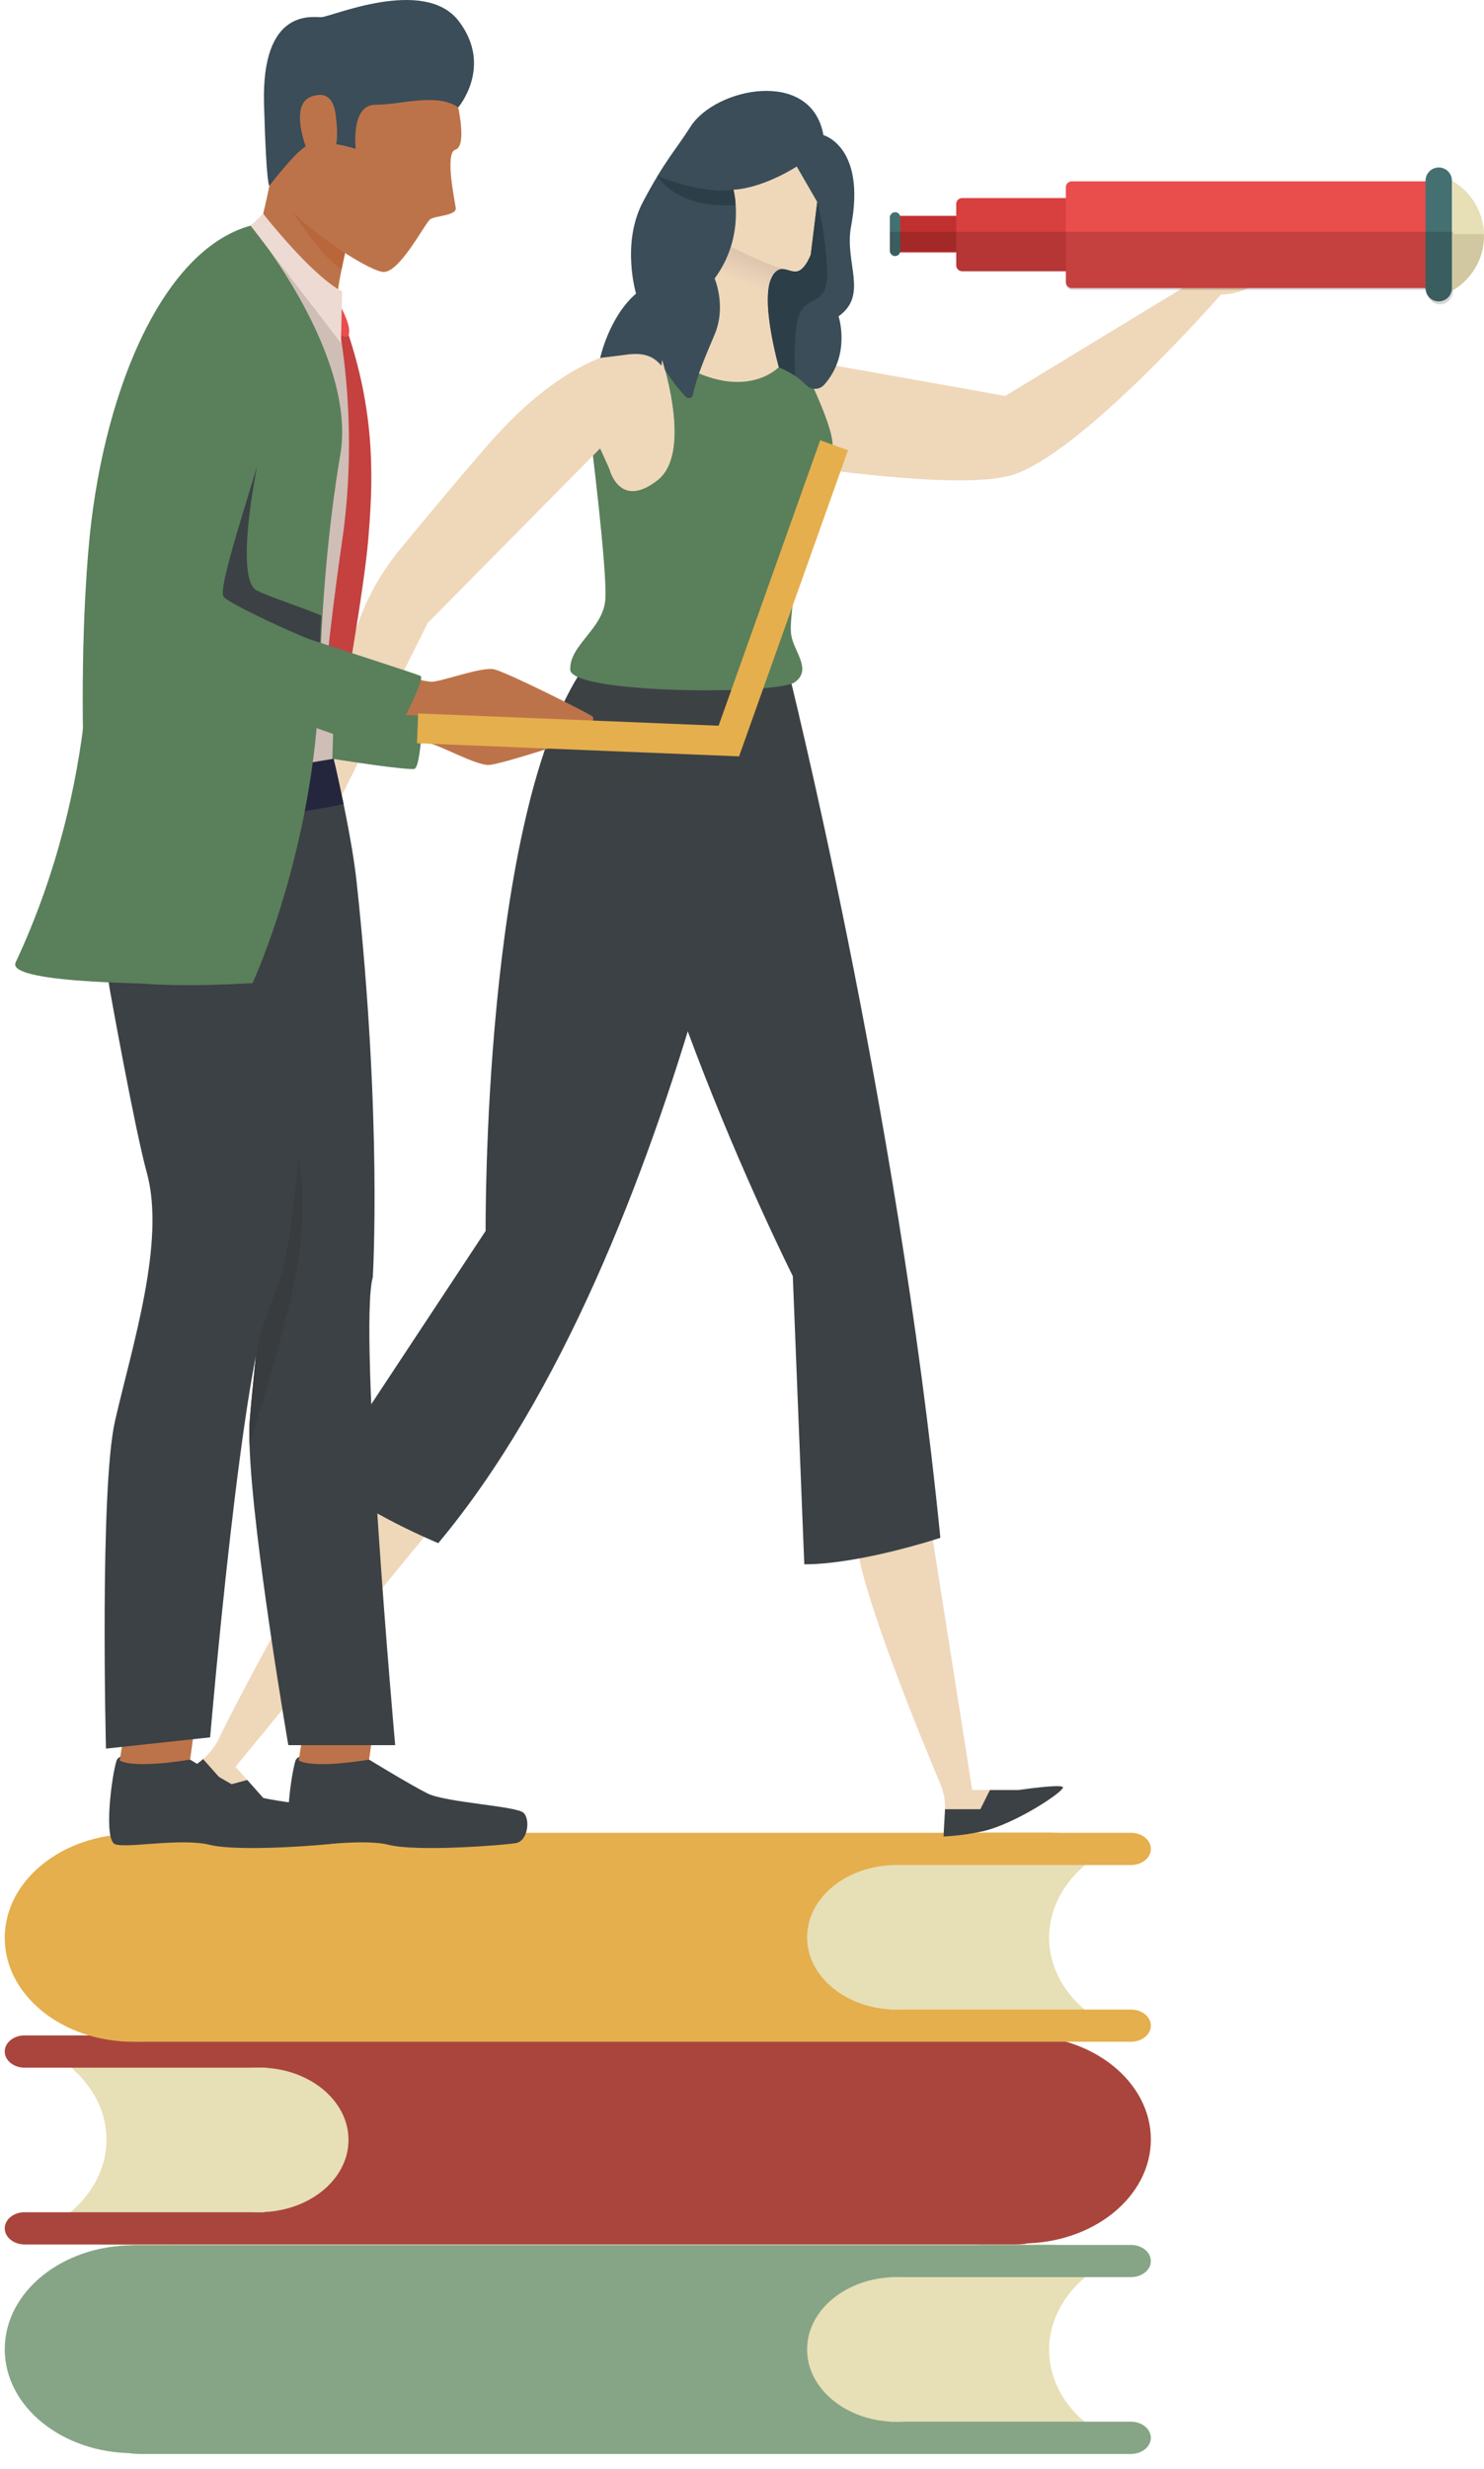 <svg width="98" height="163" viewBox="0 0 98 163" fill="none" xmlns="http://www.w3.org/2000/svg">
<path d="M69.281 155.126C69.281 152.816 70.683 150.771 72.832 149.503C71.941 148.689 70.65 148.168 69.203 148.168H65.165C64.103 148.168 63.128 148.453 62.33 148.914H46.974V161.353H62.581C63.332 161.736 64.214 161.968 65.17 161.968H69.207C70.623 161.968 71.88 161.477 72.771 160.704C70.655 159.44 69.281 157.415 69.281 155.126Z" fill="#E7DFB5"/>
<path d="M74.687 159.871H58.755C57.335 158.633 56.463 156.979 56.463 155.156C56.463 153.28 57.386 151.581 58.876 150.328H74.687C75.41 150.328 76 149.855 76 149.266C76 148.678 75.41 148.201 74.687 148.201H65.067H18.206H9.268C6.576 148.201 7.407 149.964 7.407 152.147V158.059C7.407 160.235 6.576 162.002 9.268 162.002H18.206H63.568H74.687C75.41 162.002 76 161.525 76 160.936C76 160.351 75.41 159.871 74.687 159.871Z" fill="#86A586"/>
<path d="M65.105 155.1C65.105 157.737 62.46 159.875 59.202 159.875C55.944 159.875 53.299 157.737 53.299 155.1C53.299 152.466 55.944 150.328 59.202 150.328C62.46 150.328 65.105 152.466 65.105 155.1Z" fill="#E7DFB5"/>
<path d="M17.293 155.089C17.293 158.878 13.492 161.95 8.805 161.95C4.118 161.95 0.313 158.878 0.313 155.089C0.313 151.297 4.114 148.225 8.805 148.225C13.488 148.225 17.293 151.297 17.293 155.089Z" fill="#86A586"/>
<path d="M7.031 141.245C7.031 143.559 5.63 145.604 3.481 146.868C4.372 147.682 5.663 148.203 7.11 148.203H11.148C12.21 148.203 13.185 147.922 13.983 147.457H29.339V135.018H13.732C12.981 134.635 12.099 134.406 11.143 134.406H7.106C5.69 134.406 4.433 134.898 3.542 135.671C5.658 136.935 7.031 138.957 7.031 141.245Z" fill="#E7DFB5"/>
<path d="M1.626 136.5H17.558C18.978 137.738 19.85 139.392 19.85 141.215C19.85 143.091 18.927 144.79 17.437 146.043H1.626C0.902 146.043 0.313 146.516 0.313 147.105C0.313 147.694 0.902 148.17 1.626 148.17H11.246H58.107H67.045C69.737 148.17 68.906 146.403 68.906 144.227V138.312C68.906 136.136 69.737 134.369 67.045 134.369H58.107H12.745H1.626C0.902 134.369 0.313 134.846 0.313 135.431C0.313 136.024 0.902 136.5 1.626 136.5Z" fill="#A9453D"/>
<path d="M11.209 141.268C11.209 138.631 13.854 136.496 17.111 136.496C20.369 136.496 23.014 138.634 23.014 141.268C23.014 143.901 20.369 146.039 17.111 146.039C13.854 146.039 11.209 143.901 11.209 141.268Z" fill="#E7DFB5"/>
<path d="M59.02 141.237C59.02 137.448 62.821 134.376 67.508 134.376C72.195 134.376 76 137.448 76 141.237C76 145.026 72.199 148.102 67.508 148.102C62.825 148.102 59.02 145.026 59.02 141.237Z" fill="#A9453D"/>
<path d="M69.281 127.915C69.281 125.601 70.683 123.557 72.832 122.292C71.941 121.478 70.65 120.957 69.203 120.957H65.165C64.103 120.957 63.128 121.238 62.33 121.704H46.974V134.142H62.581C63.332 134.525 64.214 134.754 65.17 134.754H69.207C70.623 134.754 71.88 134.262 72.771 133.49C70.655 132.225 69.281 130.2 69.281 127.915Z" fill="#E7DFB5"/>
<path d="M74.687 132.662H58.755C57.335 131.424 56.463 129.77 56.463 127.947C56.463 126.071 57.386 124.372 58.876 123.123H74.687C75.41 123.123 76 122.646 76 122.058C76 121.469 75.41 120.992 74.687 120.992H65.067H18.206H9.268C6.576 120.992 7.407 122.759 7.407 124.935V130.85C7.407 133.026 6.576 134.789 9.268 134.789H18.206H63.568H74.687C75.41 134.789 76 134.312 76 133.724C76 133.138 75.41 132.662 74.687 132.662Z" fill="#E5AF4D"/>
<path d="M65.105 127.893C65.105 130.526 62.46 132.664 59.202 132.664C55.944 132.664 53.299 130.526 53.299 127.893C53.299 125.255 55.944 123.121 59.202 123.121C62.46 123.121 65.105 125.259 65.105 127.893Z" fill="#E7DFB5"/>
<path d="M17.293 127.929C17.293 131.722 13.492 134.79 8.805 134.79C4.118 134.79 0.313 131.718 0.313 127.929C0.313 124.141 4.114 121.068 8.805 121.068C13.488 121.065 17.293 124.137 17.293 127.929Z" fill="#E5AF4D"/>
<path d="M28.373 101.028L15.551 116.636L17.586 118.924C17.586 118.924 19.659 120.655 19.672 120.965C19.691 121.275 15.785 120.264 13.965 118.949C12.784 118.096 12 117.249 12 117.249L13.308 116.207C13.801 115.815 14.193 115.322 14.464 114.76C15.829 111.897 21.776 100.737 24.101 98.178L28.373 101.028Z" fill="#EFD7BA"/>
<path d="M17.586 118.922L16.329 117.507L14.964 117.873L13.409 116.123C13.378 116.148 13.346 116.18 13.314 116.212L12 117.248C12 117.248 12.784 118.095 13.965 118.948C15.785 120.262 19.691 121.273 19.672 120.964C19.659 120.654 17.586 118.922 17.586 118.922Z" fill="#3C4145"/>
<path d="M61.429 100.561L64.203 118.166H67.268C67.268 118.166 69.935 117.768 70.181 117.964C70.421 118.16 67.072 120.403 64.885 120.89C63.457 121.206 62.307 121.231 62.307 121.231L62.402 119.563C62.44 118.937 62.333 118.318 62.086 117.736C60.854 114.811 56.936 105.313 56.569 101.869L61.429 100.561Z" fill="#EFD7BA"/>
<path d="M67.268 118.172H65.373L64.74 119.436H62.402C62.402 119.481 62.402 119.525 62.402 119.569L62.308 121.237C62.308 121.237 63.458 121.212 64.886 120.896C67.072 120.409 70.428 118.166 70.181 117.97C69.941 117.774 67.268 118.172 67.268 118.172Z" fill="#3C4145"/>
<path d="M51.995 44.033C51.995 44.033 59.249 72.773 62.099 101.52C62.099 101.52 56.823 103.27 53.113 103.27L52.355 84.243C52.355 84.243 39.299 58.245 40.178 44.033H51.995Z" fill="#3C4145"/>
<path d="M51.116 44.033C51.116 44.033 45.284 82.322 28.942 101.873C28.942 101.873 23.981 99.832 21.352 97.494L32.07 81.26C32.07 81.26 31.861 53.759 38.573 44.033H51.116Z" fill="#3C4145"/>
<path opacity="0.4" d="M52.76 47.206C52.279 45.164 51.995 44.033 51.995 44.033H51.117H40.178H38.573C37.044 46.251 35.868 49.398 34.977 52.924C42.87 52.545 50.415 48.558 52.76 47.206Z" fill="#3C4145"/>
<path d="M52.803 23.721L66.377 26.141L79.591 18.11C79.591 18.11 80.185 16.012 81.651 15.209C83.117 14.406 84.482 13.951 84.583 14.198C84.69 14.444 82.978 15.386 82.978 15.386C82.978 15.386 83.603 15.493 83.534 16.087C83.464 16.681 83.85 17.8 83.079 18.533C82.308 19.266 81.265 19.443 80.633 19.443C80.633 19.443 71.167 30.268 66.63 31.418C63.059 32.328 53.296 30.824 53.296 30.824L52.803 23.721Z" fill="#EFD7BA"/>
<path d="M52.803 23.721L53.296 30.824C53.296 30.824 54.598 31.026 56.418 31.234C60.045 26.154 66.371 26.147 66.371 26.147L52.803 23.721Z" fill="#EFD7BA"/>
<path d="M52.803 23.715C52.803 23.715 54.977 27.88 54.983 29.371C54.989 32.885 53.454 32.752 53.132 34.888C52.809 37.018 52.064 40.822 52.253 41.934C52.436 43.046 53.643 44.203 52.487 45.037C51.331 45.871 37.706 45.827 37.656 44.203C37.605 42.579 39.836 41.517 39.975 39.571C40.114 37.624 38.976 28.613 38.976 28.613C38.976 28.613 44.259 29.099 43.425 22.799C43.419 22.793 49.978 22.742 52.803 23.715Z" fill="#5A7F5B"/>
<path d="M19.873 54.617L23.298 42.25C23.905 40.063 24.96 38.035 26.401 36.285C27.905 34.452 29.997 31.937 32.057 29.555C35.924 25.087 39.545 22.97 43.425 22.793C43.425 22.793 45.947 29.725 43.425 31.697C40.904 33.668 40.253 30.945 40.253 30.945L39.64 29.593L28.246 41.125L21.453 54.762C21.453 54.762 22.793 57.151 22.016 58.446C21.87 58.693 21.769 56.203 20.758 56.228C19.747 56.254 19.083 58.667 19.033 59.729C18.982 60.791 18.616 60.273 18.616 60.273C18.616 60.273 18.098 60.766 17.997 60.051C17.997 60.051 17.573 60.481 17.453 60.001C17.327 59.508 17.162 58.377 17.801 57.138C17.801 57.138 17.017 57.644 16.783 59.299C16.745 59.546 16.518 59.318 16.625 58.617C16.815 57.385 17.94 54.825 19.873 54.617Z" fill="#EFD7BA"/>
<path d="M53.966 13.321L53.537 16.816C53.461 17.442 52.93 17.909 52.298 17.909H51.578C51.192 17.909 50.87 18.2 50.832 18.579C50.744 19.552 50.706 21.543 51.432 24.235C51.432 24.235 49.372 26.44 45.29 24.235L48.146 10.964L53.404 10.06L53.966 13.321Z" fill="#EFD7BA"/>
<path d="M51.666 17.747C50.288 17.349 47.514 15.921 47.128 15.725L46.029 20.831L50.901 21.5C50.749 20.192 50.781 19.194 50.838 18.594C50.876 18.208 51.198 17.924 51.583 17.924H51.685L51.666 17.747Z" fill="url(#paint0_linear)"/>
<path d="M52.614 10.991C52.614 10.991 50.472 12.4 48.437 12.527C48.437 12.527 49.265 15.598 47.192 18.385C47.192 18.385 47.982 20.211 47.192 22.082C46.604 23.472 45.992 24.887 45.758 26.069C45.713 26.284 45.442 26.353 45.29 26.195C43.66 24.534 43.742 23.048 41.258 23.428L39.634 23.63C39.634 23.63 40.216 20.919 42.004 19.383C42.004 19.383 41.006 16.078 42.459 13.329C43.912 10.581 44.614 9.917 45.6 8.362C47.236 5.79 53.587 4.47 54.377 8.919C54.377 8.919 57.202 9.677 56.203 14.941C55.748 17.348 57.373 19.465 55.376 20.881C55.376 20.881 56.216 23.377 54.434 25.393C54.124 25.747 53.581 25.766 53.252 25.431C52.873 25.052 52.279 24.578 51.439 24.249C51.439 24.249 50.067 19.491 51.072 18.119C51.881 17.014 52.583 19.042 53.537 16.824L53.966 13.329L52.614 10.991Z" fill="#3A4D58"/>
<path d="M54.611 17.652C54.447 15.017 53.973 13.33 53.973 13.33L53.543 16.825C52.614 19.068 51.887 17.014 51.078 18.12C50.074 19.491 51.445 24.25 51.445 24.25C51.856 24.414 52.203 24.61 52.5 24.812C52.443 23.352 52.45 21.463 52.81 20.705C53.429 19.384 54.769 20.288 54.611 17.652Z" fill="#2C3E47"/>
<path d="M48.582 13.538C48.557 13.146 48.506 12.849 48.468 12.679L48.431 12.527C46.37 12.862 43.407 11.617 43.407 11.617C43.413 11.617 44.614 13.797 48.582 13.538Z" fill="#2C3E47"/>
<path d="M43.729 23.764C43.723 23.814 43.71 23.858 43.704 23.915C43.382 27.195 41.517 27.922 39.628 29.596L40.241 30.949C40.241 30.949 40.892 33.672 43.413 31.701C45.353 30.184 44.31 25.735 43.729 23.764Z" fill="#EFD7BA"/>
<path d="M74.486 14.25H58.774V16.665H74.486V14.25Z" fill="#C13030"/>
<path d="M85.245 17.904H63.537C63.324 17.9 63.146 17.73 63.146 17.513V13.466C63.146 13.248 63.324 13.074 63.537 13.074H85.245V17.904Z" fill="#D83F3F"/>
<path d="M95.171 19.018H70.775C70.558 19.018 70.384 18.844 70.384 18.627V12.362C70.384 12.149 70.562 11.971 70.775 11.971H95.171V19.018Z" fill="#E94D4C"/>
<path d="M94.135 19.025C94.135 19.503 94.526 19.899 95.008 19.899C95.49 19.899 95.882 19.507 95.882 19.025V11.93C95.882 11.448 95.495 11.057 95.012 11.057C94.53 11.057 94.139 11.448 94.139 11.93V19.025H94.135Z" fill="#457071"/>
<path d="M95.897 11.94C97.154 12.659 98 14.011 98 15.564C98 17.117 97.154 18.469 95.897 19.189V11.94Z" fill="#E7DFB5"/>
<path d="M59.455 16.569C59.455 16.759 59.301 16.909 59.111 16.909C58.921 16.909 58.767 16.755 58.767 16.569V14.352C58.767 14.162 58.921 14.008 59.111 14.008C59.301 14.008 59.455 14.158 59.455 14.352V16.569Z" fill="#457071"/>
<path opacity="0.16" d="M95.967 15.31V19.145C95.967 19.665 95.575 20.094 95.092 20.094C94.608 20.094 94.216 19.669 94.216 19.145V19.137H70.804C70.586 19.137 70.411 18.948 70.411 18.711V17.93H63.545C63.331 17.926 63.153 17.741 63.153 17.505V16.582H59.432C59.389 16.736 59.266 16.848 59.107 16.848C58.953 16.848 58.826 16.736 58.782 16.582H58.771V16.509C58.771 16.496 58.763 16.487 58.763 16.479V15.31H95.967Z" fill="black"/>
<path d="M97.992 15.461C97.992 15.496 98 15.532 98 15.568C98 17.121 97.154 18.473 95.897 19.192V15.461H97.992Z" fill="#D1C8A1"/>
<g clip-path="url(#clip0)">
<path d="M26.491 49.17C26.491 49.17 27.715 49.031 28.293 49.063C28.868 49.095 31.425 50.542 32.288 50.501C33.148 50.459 38.904 48.563 39.171 48.41C39.438 48.258 39.1 47.843 39.1 47.843L26.366 46.584L26.491 49.17Z" fill="#BD734A"/>
<path d="M16.255 28.467L14.94 41.997C14.94 41.997 14.366 43.669 18.122 44.284C21.957 44.912 27.947 46.226 27.947 46.226C27.947 46.226 27.847 50.738 27.343 50.765C25.882 50.844 15 48.985 10.69 48.066C7.271 47.337 9.413 28.889 9.413 28.889L16.255 28.467Z" fill="#5A7F5B"/>
<path d="M26.676 44.628C26.676 44.628 27.866 44.949 28.441 45.005C29.015 45.059 31.757 44.01 32.602 44.181C33.446 44.352 38.86 47.089 39.101 47.28C39.342 47.47 38.948 47.829 38.948 47.829L26.168 47.169L26.676 44.628Z" fill="#BD734A"/>
<path d="M12.554 116.163C12.554 116.163 15.204 117.786 16.405 118.393C17.605 118.999 22.299 119.226 22.758 119.677C23.217 120.128 23.03 121.541 22.25 121.675C21.47 121.811 15.757 122.261 13.86 121.79C11.961 121.318 8.392 122.031 7.606 121.751C6.821 121.471 7.381 117.189 7.697 116.23C8.011 115.27 12.554 116.163 12.554 116.163Z" fill="#3C4145"/>
<path d="M12.797 114.411L12.554 116.161C12.554 116.161 8.978 116.792 7.905 116.223L8.194 114.404L12.797 114.411Z" fill="#BD734A"/>
<path d="M19.85 53.067C19.951 54.278 20.03 56.92 20.091 59.699C20.105 60.317 20.115 60.94 20.126 61.558C20.194 65.297 20.227 68.76 20.227 68.76C20.052 73.463 19.314 83.643 17.925 85.93C16.052 89.014 13.877 114.693 13.877 114.693L6.997 115.437C6.997 115.437 6.571 98.272 7.599 93.789C8.746 88.782 10.952 81.958 9.692 77.403C8.901 74.546 7.254 65.347 7.254 65.347C7.254 65.347 5.493 55.002 7.32 47.061C7.777 45.075 19.85 53.067 19.85 53.067Z" fill="#3C4145"/>
<path d="M24.374 116.163C24.374 116.163 27.024 117.786 28.224 118.393C29.425 118.999 34.119 119.226 34.578 119.677C35.037 120.128 34.85 121.541 34.07 121.675C33.289 121.811 27.577 122.261 25.678 121.79C23.779 121.318 20.21 122.031 19.424 121.751C18.639 121.471 19.199 117.189 19.515 116.23C19.833 115.27 24.374 116.163 24.374 116.163Z" fill="#3C4145"/>
<path d="M24.617 114.411L24.374 116.161C24.374 116.161 20.798 116.792 19.724 116.223L20.014 114.404L24.617 114.411Z" fill="#BD734A"/>
<path d="M26.097 115.21H19.04C19.04 115.21 16.672 101.447 16.478 95.382C16.455 94.724 16.46 94.155 16.497 93.706C16.6 92.421 16.752 91.01 16.892 89.553C16.893 89.542 16.893 89.532 16.895 89.521C17.311 85.181 17.616 80.415 16.192 77.188C14.994 74.479 12.031 65.621 12.031 65.621C12.031 65.621 8.788 55.647 9.444 47.522C9.608 45.492 22.145 50.594 22.145 50.594C22.419 51.778 23.259 55.501 23.555 58.262C25.254 74.038 24.618 84.317 24.618 84.317C23.648 87.801 26.097 115.21 26.097 115.21Z" fill="#3C4145"/>
<path d="M21.049 16.956C21.049 16.956 23.5 22.826 24.002 25.968C24.507 29.113 22.44 37.718 22.348 39.497C22.058 45.014 21.925 51.117 21.925 51.117L9.982 56.486C9.982 56.486 8.713 51.581 7.861 45.583C7.009 39.585 7.643 34.398 8.174 30.947C9.837 20.125 16.551 14.891 16.551 14.891L21.049 16.956Z" fill="#CFBEB6"/>
<path d="M30.109 6.393C30.109 6.393 30.939 9.626 30.073 9.881C29.359 10.092 30.031 13.23 30.097 13.732C30.163 14.233 28.773 14.24 28.423 14.466C28.074 14.691 26.364 18.108 25.259 17.95C24.154 17.791 19.712 14.88 18.728 13.163C17.744 11.446 18.19 4.909 19.719 2.485C21.247 0.061 28.635 0.74 30.109 6.393Z" fill="#BD734A"/>
<path d="M23.371 14.356C23.371 14.356 23.285 14.673 23.161 15.162C23.109 15.368 23.051 15.602 22.988 15.857C22.941 16.053 22.892 16.259 22.842 16.472C22.824 16.548 22.805 16.625 22.788 16.703C22.707 17.062 22.625 17.435 22.552 17.803C22.36 18.757 22.219 19.676 22.243 20.203C22.309 21.646 17.204 14.824 17.204 14.824C17.204 14.824 18.395 10.313 18.916 5.118C19.437 -0.076 23.371 14.356 23.371 14.356Z" fill="#BD734A"/>
<path d="M30.263 7.086C30.263 7.086 32.574 4.393 30.303 1.403C28.033 -1.586 21.837 1.13 21.212 1.135C20.587 1.142 17.259 0.542 17.435 6.87C17.592 12.504 17.794 12.261 17.794 12.261C17.794 12.261 19.588 9.894 20.309 9.599C21.435 9.137 23.489 9.826 23.489 9.826C23.489 9.826 23.144 6.905 24.797 6.914C26.448 6.926 28.828 6.102 30.263 7.086Z" fill="#3A4D58"/>
<path d="M22.201 7.883C22.154 7.482 22.093 5.797 20.527 6.388C18.962 6.98 20.41 10.491 20.635 10.587C20.859 10.682 22.604 11.255 22.201 7.883Z" fill="#BD734A"/>
<path d="M22.688 53.077C22.688 53.077 22.14 50.477 22.034 50.088L5.917 52.792L6.083 54.894C6.083 54.894 17.695 54.192 22.688 53.077Z" fill="#23263D"/>
<path d="M5.87 40.072C5.87 40.072 6.73 51.382 1.032 63.537C0.335 65.022 11.701 64.944 11.701 64.944L5.87 40.072Z" fill="#5A7F5B"/>
<path d="M22.474 30.011C22.262 31.259 22.079 32.52 21.924 33.78C21.61 36.293 21.397 38.816 21.257 41.275C21.241 41.532 21.229 41.788 21.217 42.043C21.196 42.456 21.177 42.867 21.159 43.277C21.137 43.823 21.117 44.363 21.104 44.898C20.781 56.085 16.679 64.899 16.679 64.899C16.679 64.899 8.532 65.462 6.434 64.311C6.434 64.311 4.971 51.714 5.636 39.259C5.687 38.298 5.751 37.337 5.83 36.384C5.832 36.383 5.832 36.383 5.832 36.383C6.659 26.296 10.569 16.544 16.552 14.895C16.691 15.028 23.582 23.449 22.474 30.011Z" fill="#5A7F5B"/>
<path d="M48.8 49.932L27.536 49.065L27.614 47.099L48.879 47.967L48.8 49.932Z" fill="#E5AF4D"/>
<path d="M55.999 29.727L48.806 49.932L46.971 49.267L54.164 29.062L55.999 29.727Z" fill="#E5AF4D"/>
<path d="M19.724 83.11C19.126 87.022 16.536 95.202 16.478 95.383C16.455 94.725 16.461 94.156 16.497 93.707C16.6 92.422 16.752 91.012 16.892 89.554C16.893 89.544 16.893 89.533 16.895 89.522C17.03 88.253 17.932 85.917 18.531 84.327C19.136 82.725 19.724 76.369 19.724 76.369C19.724 76.369 20.33 79.153 19.724 83.11Z" fill="#383C3F"/>
<path d="M22.789 16.705C22.709 17.064 22.627 17.437 22.553 17.805C21.052 16.765 19.328 14.001 19.221 13.828C19.831 14.724 22.744 16.673 22.789 16.705Z" fill="#B9673A"/>
<path d="M21.217 40.639C21.201 40.889 21.189 41.139 21.177 41.388C21.156 41.791 21.137 42.192 21.119 42.592C19.29 42.215 15.817 41.275 14.773 39.409C13.349 36.863 16.901 30.914 16.977 30.787C16.944 30.946 15.457 38.27 16.979 38.998C17.963 39.469 20.011 40.115 21.217 40.639Z" fill="#3C4145"/>
<path d="M22.445 21.955C22.445 21.955 23.688 28.216 22.596 35.691C21.681 41.946 21.328 46.436 21.328 46.436L21.786 48.2L22.62 46.844C22.62 46.844 24.06 38.832 24.329 35.499C24.599 32.14 24.886 27.628 22.957 21.918L22.445 21.955Z" fill="#C44140"/>
<path d="M22.364 21.96C22.364 21.96 22.517 22.159 22.763 22.237C23.011 22.312 23.434 21.96 22.397 20.043L22.364 21.96Z" fill="#E94D4C"/>
<path d="M17.38 14.109C17.38 14.109 20.527 18.146 22.594 19.247L22.514 22.645L16.549 14.893L17.38 14.109Z" fill="#EDDAD3"/>
<path d="M10.547 25.196C10.79 23.652 12.575 17.085 16.255 18.052C19.934 19.018 18.895 23.485 18.094 26.851C17.255 30.374 14.248 38.881 14.773 39.411C15.296 39.941 19.555 41.888 20.482 42.211C21.41 42.533 27.31 44.422 27.765 44.619C28.21 44.811 25.482 49.679 25.482 49.679C25.482 49.679 10.778 44.621 8.284 42.985C5.789 41.348 10.547 25.196 10.547 25.196Z" fill="#5A7F5B"/>
</g>
<defs>
<linearGradient id="paint0_linear" x1="51.238" y1="13.108" x2="48.849" y2="19.019" gradientUnits="userSpaceOnUse">
<stop stop-color="#B19E94"/>
<stop offset="0.94" stop-color="#EFD7BA"/>
</linearGradient>
<clipPath id="clip0">
<rect width="55" height="122" fill="white" transform="matrix(-1 0 0 1 56 0)"/>
</clipPath>
</defs>
</svg>

